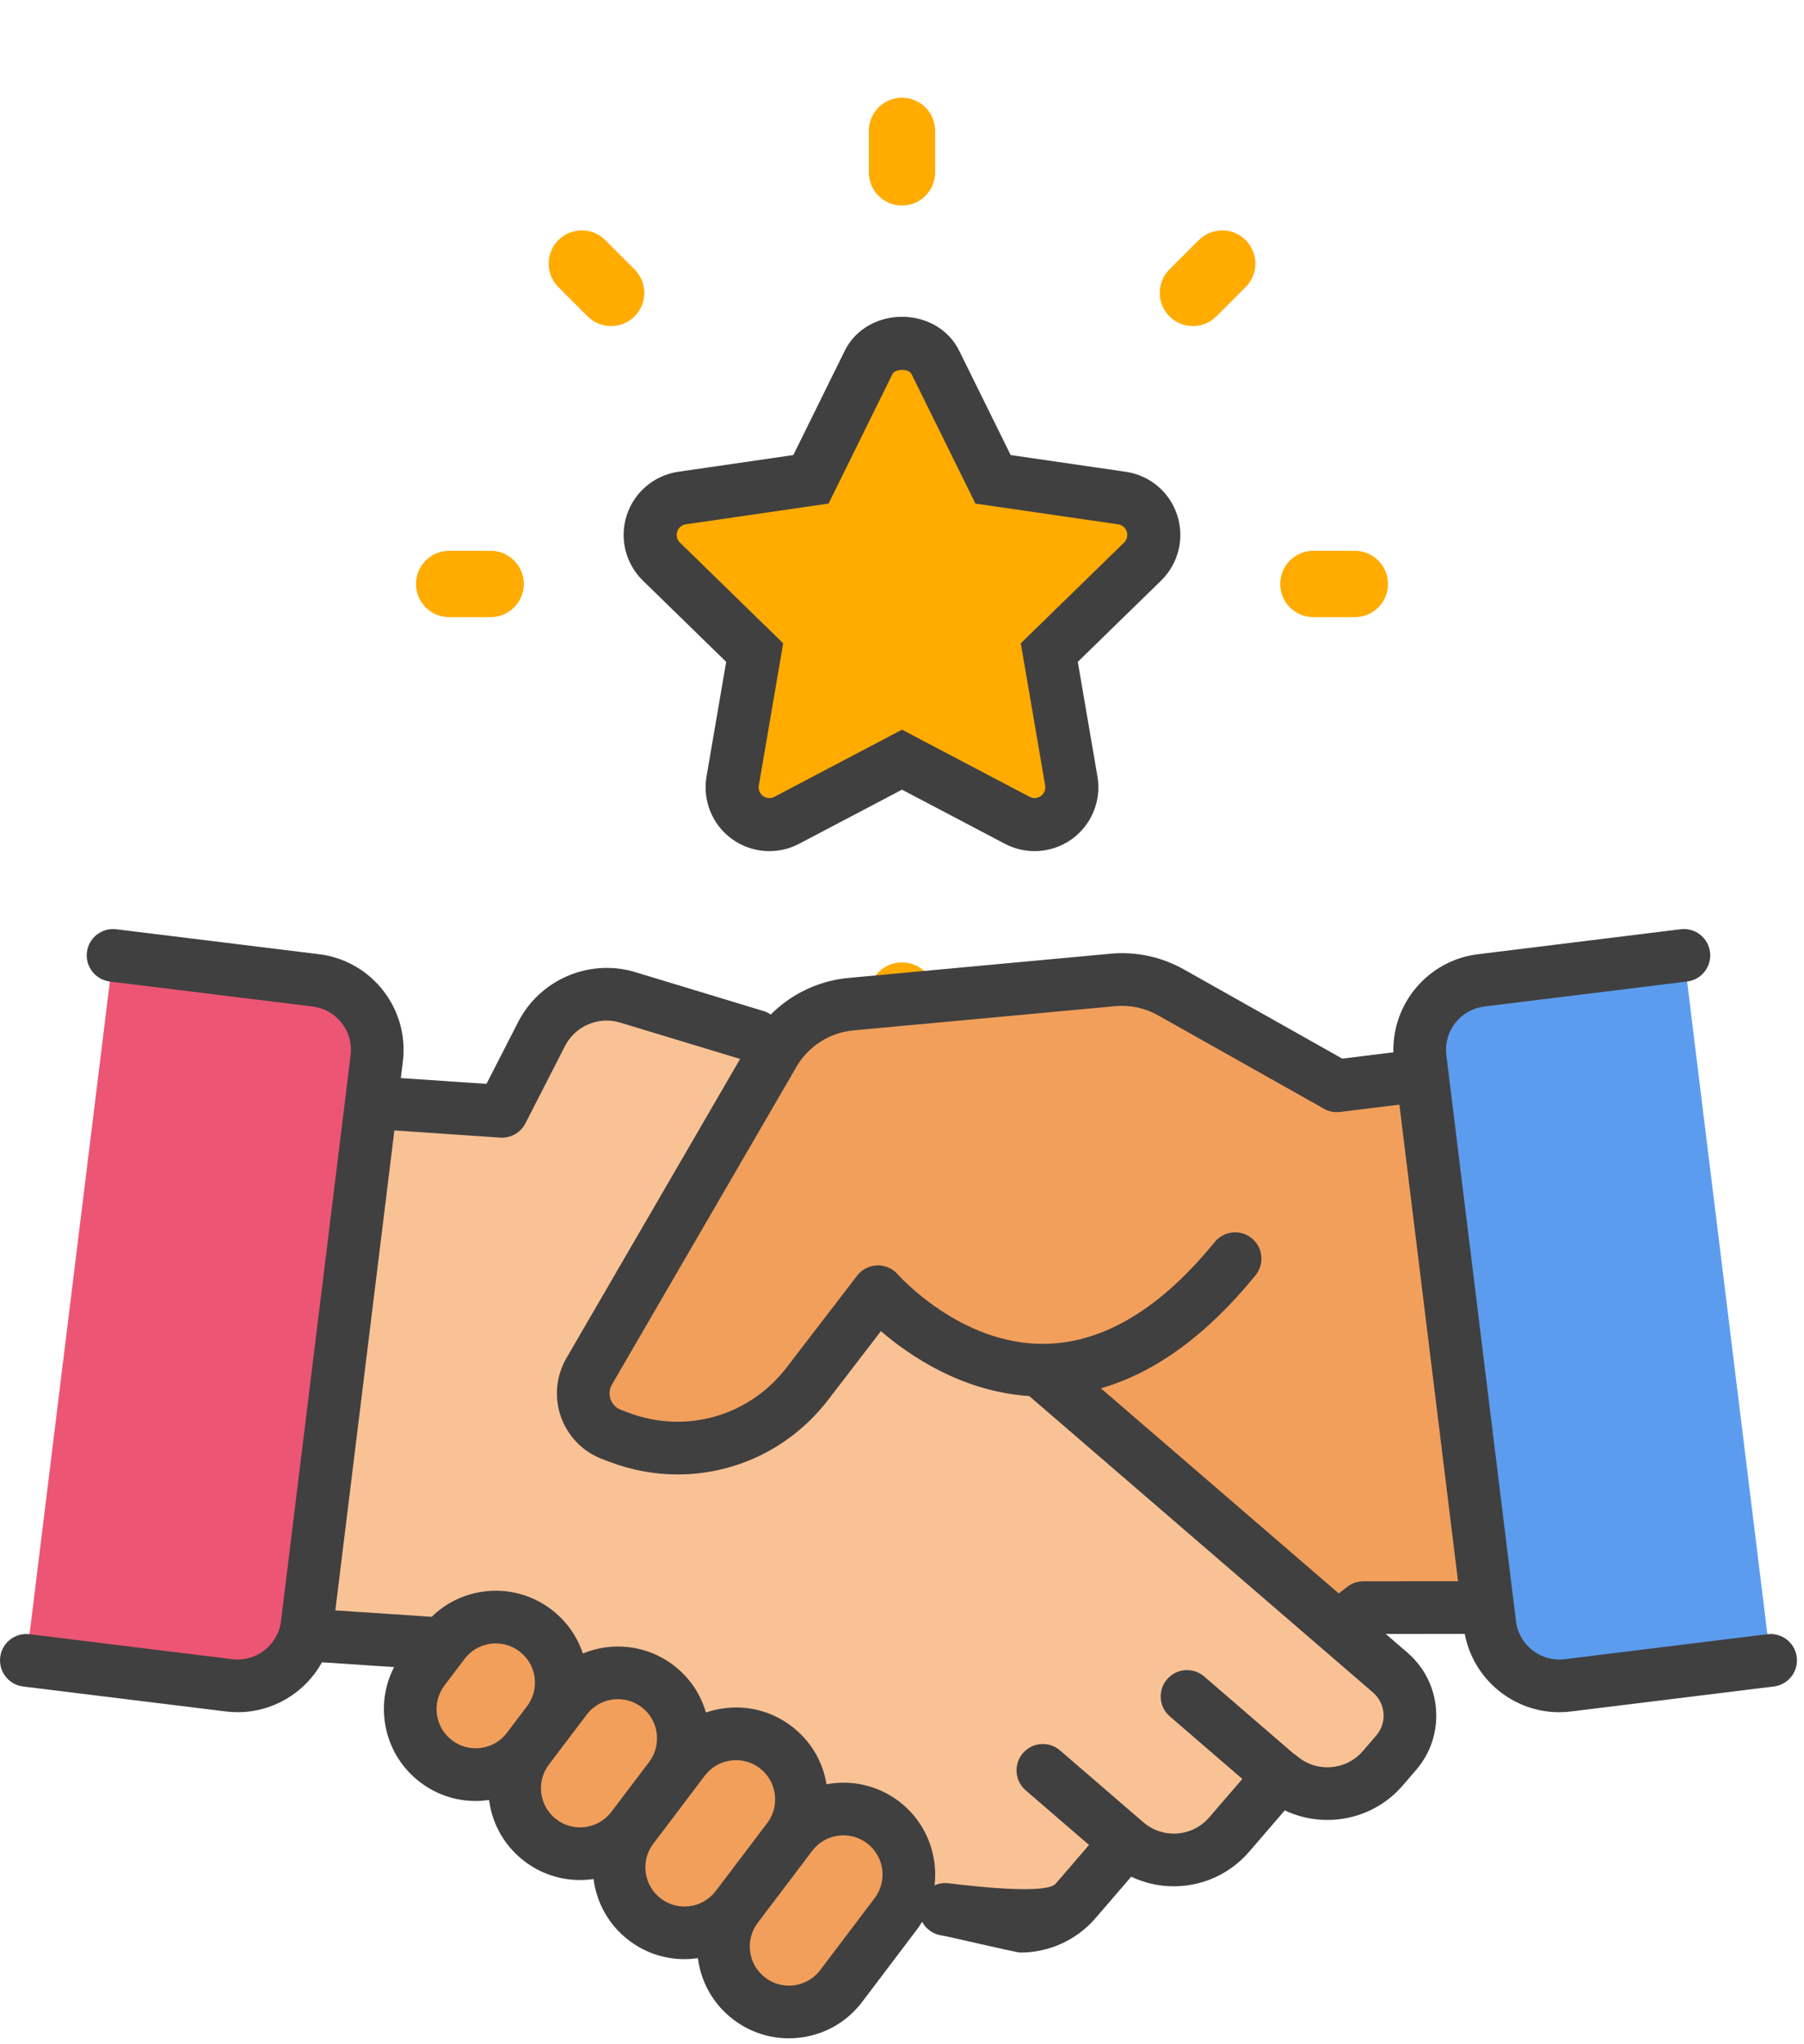 
<svg width="68" height="77" viewBox="0 0 68 77" fill="none" xmlns="http://www.w3.org/2000/svg">
<path d="M43.423 19.718C43.26 19.21 42.82 18.84 42.29 18.763L37.432 18.057L35.258 13.653C34.785 12.695 33.215 12.695 32.741 13.653L30.568 18.057L25.709 18.763C25.181 18.84 24.741 19.21 24.576 19.718C24.41 20.227 24.549 20.784 24.932 21.158L28.447 24.585L27.617 29.424C27.527 29.949 27.744 30.483 28.175 30.797C28.61 31.11 29.18 31.153 29.654 30.904L34 28.619L38.346 30.904C38.552 31.011 38.775 31.065 38.999 31.065C39.288 31.065 39.578 30.973 39.824 30.797C40.254 30.483 40.472 29.95 40.382 29.424L39.552 24.585L43.067 21.158C43.451 20.785 43.589 20.228 43.423 19.718Z" fill="#FFAB00" stroke="#404040" stroke-width="2"/>
<path d="M34 7.743C33.309 7.743 32.75 7.184 32.75 6.493V4.932C32.75 4.24 33.309 3.681 34 3.681C34.69 3.681 35.249 4.24 35.249 4.932V6.493C35.249 7.184 34.69 7.743 34 7.743Z" fill="#FFAB00"/>
<path d="M34 40.319C33.309 40.319 32.75 39.758 32.75 39.069V37.507C32.75 36.816 33.309 36.257 34 36.257C34.69 36.257 35.249 36.816 35.249 37.507V39.069C35.249 39.758 34.69 40.319 34 40.319Z" fill="#FFAB00"/>
<path d="M44.082 11.919C43.594 11.431 43.594 10.639 44.082 10.15L45.187 9.046C45.675 8.558 46.467 8.558 46.954 9.046C47.443 9.534 47.443 10.326 46.954 10.814L45.849 11.919C45.36 12.407 44.569 12.407 44.082 11.919Z" fill="#FFAB00"/>
<path d="M48.257 22C48.257 21.309 48.816 20.75 49.507 20.75H51.069C51.759 20.75 52.319 21.31 52.319 22C52.319 22.69 51.759 23.25 51.069 23.25H49.507C48.816 23.25 48.257 22.69 48.257 22Z" fill="#FFAB00"/>
<path d="M15.682 22C15.681 21.309 16.241 20.75 16.932 20.75H18.494C19.183 20.75 19.744 21.31 19.744 22C19.742 22.69 19.183 23.25 18.494 23.25H16.932C16.241 23.25 15.682 22.69 15.682 22Z" fill="#FFAB00"/>
<path d="M21.047 9.046C21.535 8.558 22.327 8.558 22.815 9.046L23.92 10.151C24.408 10.639 24.408 11.431 23.92 11.919C23.431 12.407 22.64 12.407 22.151 11.919L21.047 10.815C20.559 10.326 20.559 9.534 21.047 9.046Z" fill="#FFAB00"/>
<path d="M55.332 54.486L53.611 40.509L50.387 40.906L50.389 40.904L44.138 37.386C43.471 37.011 42.706 36.847 41.944 36.918L32.074 37.831C30.861 37.943 29.777 38.635 29.165 39.688L22.208 51.662C21.694 52.546 22.098 53.68 23.054 54.041L23.339 54.149C23.886 54.356 24.449 54.475 25.011 54.522L24.13 55.29L22.366 56.826L17.351 61.105C16.458 61.882 16.365 63.236 17.143 64.129L17.652 64.711C18.651 65.857 20.389 65.976 21.536 64.977L23.453 67.175C24.077 67.891 24.99 68.208 25.867 68.1C26.394 68.035 26.909 67.816 27.338 67.441L29.253 69.639C29.878 70.357 30.791 70.671 31.669 70.563C32.196 70.499 32.71 70.282 33.14 69.906L34.181 70.806C35.179 71.953 36.92 72.072 38.068 71.073L39.482 69.839L51.375 60.577L51.388 60.565L56.08 60.56L55.332 54.486Z" fill="#F29F5C"/>
<path d="M52.4 63.01L46.028 57.515L44.257 55.989L42.989 54.897L37.537 50.198L38.167 44.839C38.38 43.026 37.239 41.329 35.48 40.842L23.597 37.554C22.339 37.206 21.01 37.79 20.416 38.951L18.921 41.868L12.507 41.432L10.864 55.419L10.149 61.497L16.393 61.913L16.406 61.924L29.451 73.168L30.872 74.395C32.025 75.387 32.874 73.981 33.867 72.828L35.633 71.61C36.065 71.983 37.608 72.486 38.135 72.547C39.013 72.651 39.924 72.331 40.546 71.61L42.448 69.401C42.88 69.774 43.395 69.99 43.923 70.052C44.801 70.155 45.712 69.833 46.331 69.114L48.236 66.905C49.389 67.897 51.127 67.769 52.119 66.618L52.625 66.032C53.398 65.135 53.297 63.782 52.4 63.01Z" fill="#F9C295"/>
<path d="M16.72 61.899L15.965 62.897C15.142 63.983 15.355 65.532 16.442 66.355C17.529 67.178 19.077 66.964 19.9 65.877L20.656 64.879C21.479 63.792 21.265 62.244 20.178 61.421C19.092 60.598 17.543 60.812 16.72 61.899Z" fill="#F29F5C"/>
<path d="M21.323 63.997L19.9 65.877C19.077 66.964 19.291 68.512 20.378 69.335C21.465 70.158 23.013 69.944 23.836 68.857L25.259 66.978C26.082 65.891 25.868 64.343 24.782 63.52C23.695 62.697 22.146 62.911 21.323 63.997Z" fill="#F29F5C"/>
<path d="M25.776 66.296L23.836 68.858C23.013 69.944 23.227 71.493 24.313 72.316C25.4 73.139 26.948 72.925 27.771 71.838L29.711 69.277C30.534 68.19 30.32 66.641 29.234 65.818C28.147 64.995 26.599 65.209 25.776 66.296Z" fill="#F29F5C"/>
<path d="M29.824 69.128L27.771 71.838C26.948 72.925 27.162 74.473 28.249 75.296C29.336 76.119 30.884 75.905 31.707 74.819L33.759 72.109C34.582 71.022 34.369 69.474 33.282 68.65C32.195 67.827 30.647 68.041 29.824 69.128Z" fill="#F29F5C"/>
<path d="M50.39 40.904L44.139 37.386C43.472 37.011 42.707 36.847 41.945 36.918L32.075 37.831C30.862 37.943 29.778 38.635 29.166 39.688L22.209 51.662C21.695 52.546 22.099 53.68 23.055 54.041L23.34 54.149C25.89 55.112 28.769 54.292 30.43 52.131L33.095 48.662C33.095 48.662 39.502 56.081 46.556 47.417" fill="#F29F5C"/>
<path d="M63.472 35.992L66.741 62.55L59.096 63.491C57.651 63.669 56.336 62.642 56.158 61.197L53.533 39.871C53.355 38.426 54.382 37.111 55.827 36.933L63.472 35.992Z" fill="#5C9CEE"/>
<path d="M4.262 35.992L0.992 62.551L8.637 63.492C10.082 63.669 11.398 62.642 11.575 61.198L14.201 39.872C14.378 38.427 13.351 37.111 11.906 36.934L4.262 35.992Z" fill="#ED5575"/>
<path d="M33.881 67.859C33.073 67.248 32.081 67.046 31.156 67.218C31.01 66.341 30.544 65.566 29.832 65.028C29.095 64.469 28.186 64.232 27.27 64.358C27.043 64.389 26.822 64.442 26.61 64.515C26.41 63.827 25.995 63.194 25.38 62.729C24.368 61.962 23.067 61.84 21.97 62.291C21.751 61.633 21.341 61.057 20.777 60.63C20.04 60.072 19.13 59.834 18.214 59.96C17.472 60.063 16.798 60.395 16.272 60.91L12.64 60.668L14.866 42.586L18.855 42.857C18.877 42.859 18.9 42.859 18.922 42.859C19.292 42.859 19.634 42.653 19.805 42.32L21.299 39.403C21.678 38.665 22.533 38.289 23.333 38.511L28.223 39.992C28.75 40.138 29.297 39.828 29.443 39.3C29.589 38.772 29.28 38.226 28.752 38.08L23.862 36.598C22.161 36.127 20.34 36.926 19.534 38.498L18.337 40.833L15.109 40.614L15.185 39.992C15.43 38.007 14.014 36.193 12.028 35.948L4.383 35.008C3.838 34.941 3.344 35.327 3.277 35.871C3.21 36.415 3.597 36.91 4.141 36.977L11.785 37.918C12.221 37.972 12.61 38.192 12.88 38.538C13.15 38.884 13.27 39.315 13.216 39.75L10.591 61.076C10.48 61.975 9.658 62.617 8.758 62.507L1.113 61.565C0.569 61.499 0.074 61.885 0.008 62.429C-0.059 62.973 0.327 63.468 0.871 63.535L8.516 64.476C8.666 64.494 8.815 64.503 8.962 64.503C10.302 64.503 11.511 63.759 12.137 62.624L14.854 62.804C14.53 63.433 14.405 64.145 14.504 64.86C14.63 65.776 15.106 66.587 15.842 67.145C16.45 67.606 17.175 67.848 17.925 67.848C18.084 67.848 18.244 67.837 18.405 67.815C18.416 67.813 18.426 67.811 18.436 67.81C18.437 67.82 18.438 67.83 18.439 67.841C18.566 68.756 19.041 69.568 19.778 70.126C20.402 70.598 21.135 70.826 21.863 70.826C22.034 70.826 22.204 70.812 22.373 70.788C22.487 71.678 22.944 72.523 23.714 73.106C24.337 73.579 25.071 73.807 25.799 73.807C25.969 73.807 26.139 73.793 26.307 73.769C26.308 73.779 26.309 73.791 26.311 73.802C26.437 74.717 26.913 75.529 27.649 76.087C28.257 76.547 28.982 76.789 29.732 76.789C29.891 76.789 30.052 76.778 30.212 76.756C31.128 76.63 31.939 76.154 32.498 75.418L34.55 72.707C35.702 71.186 35.402 69.011 33.881 67.859ZM18.134 65.849C17.744 65.903 17.355 65.802 17.041 65.564C16.726 65.326 16.524 64.979 16.47 64.589C16.416 64.198 16.517 63.81 16.755 63.495L17.511 62.497C17.749 62.183 18.095 61.98 18.486 61.926C18.877 61.873 19.265 61.974 19.579 62.212C19.893 62.45 20.096 62.796 20.15 63.187C20.204 63.577 20.103 63.965 19.865 64.28L19.109 65.278C18.871 65.592 18.525 65.795 18.134 65.849ZM20.976 68.544C20.662 68.306 20.459 67.96 20.405 67.569C20.351 67.179 20.453 66.79 20.691 66.476L21.447 65.478L22.114 64.597C22.404 64.214 22.846 64.012 23.293 64.012C23.603 64.012 23.916 64.109 24.182 64.311C24.831 64.802 24.959 65.73 24.468 66.379L23.044 68.259C22.553 68.907 21.625 69.036 20.976 68.544ZM24.912 71.525C24.598 71.287 24.395 70.94 24.341 70.55C24.287 70.159 24.388 69.771 24.626 69.457L26.05 67.577L26.566 66.895C26.804 66.581 27.151 66.378 27.541 66.324C27.932 66.27 28.32 66.371 28.634 66.609C29.283 67.101 29.411 68.028 28.921 68.677L26.98 71.239C26.489 71.888 25.561 72.016 24.912 71.525ZM32.968 71.51L30.916 74.22C30.678 74.534 30.331 74.737 29.941 74.791C29.55 74.845 29.162 74.743 28.848 74.505C28.533 74.267 28.331 73.921 28.276 73.53C28.223 73.14 28.324 72.752 28.562 72.437L30.502 69.876L30.615 69.727C30.853 69.413 31.199 69.21 31.59 69.156C31.98 69.102 32.368 69.204 32.683 69.442C33.331 69.933 33.46 70.861 32.968 71.51Z" fill="#404040"/>
<path d="M67.727 62.429C67.66 61.885 67.165 61.499 66.621 61.565L58.976 62.507C58.075 62.617 57.255 61.975 57.144 61.076L57.066 60.439L57.047 60.292L54.519 39.75C54.465 39.315 54.584 38.884 54.855 38.538C55.125 38.192 55.514 37.972 55.949 37.918L63.594 36.977C64.138 36.91 64.525 36.415 64.458 35.871C64.391 35.327 63.896 34.941 63.352 35.007L55.707 35.949C53.838 36.179 52.474 37.798 52.523 39.643L50.596 39.881L44.626 36.521C43.78 36.045 42.822 35.84 41.854 35.929L41.848 35.93L40.051 36.096C39.506 36.147 39.104 36.63 39.155 37.176C39.205 37.721 39.688 38.122 40.234 38.072L42.036 37.905C42.6 37.853 43.159 37.973 43.652 38.25L49.842 41.733C50.035 41.861 50.271 41.92 50.51 41.891L52.749 41.615L54.391 54.956L54.959 59.569L51.388 59.572C51.149 59.572 50.919 59.658 50.74 59.814L50.463 60.029L41.497 52.301C43.546 51.712 45.499 50.287 47.325 48.044C47.671 47.619 47.608 46.994 47.183 46.648C46.758 46.302 46.133 46.366 45.787 46.791C43.745 49.298 41.599 50.588 39.407 50.626C36.214 50.686 33.868 48.038 33.846 48.014C33.651 47.788 33.365 47.663 33.067 47.67C32.769 47.679 32.49 47.821 32.309 48.058L29.643 51.526C28.239 53.354 25.847 54.035 23.69 53.221L23.406 53.113C23.156 53.018 23.054 52.823 23.015 52.715C22.977 52.607 22.933 52.391 23.067 52.16L30.023 40.187C30.473 39.412 31.274 38.901 32.166 38.818L41.133 37.989C41.678 37.938 42.08 37.455 42.029 36.91C41.979 36.364 41.495 35.963 40.95 36.013L31.983 36.842C30.453 36.984 29.079 37.861 28.307 39.19L21.351 51.163C20.959 51.838 20.884 52.645 21.146 53.38C21.407 54.115 21.975 54.694 22.704 54.969L22.989 55.077C23.828 55.394 24.693 55.547 25.546 55.547C27.723 55.547 29.822 54.55 31.217 52.736L33.205 50.148C34.271 51.066 36.259 52.426 38.796 52.593L51.754 63.761C51.987 63.962 52.128 64.241 52.151 64.548C52.173 64.854 52.075 65.152 51.875 65.384L51.37 65.97C50.736 66.705 49.62 66.786 48.884 66.152C48.843 66.117 48.8 66.086 48.755 66.059L45.391 63.158C44.976 62.801 44.35 62.847 43.992 63.262C43.634 63.677 43.68 64.304 44.095 64.661L46.829 67.018L45.582 68.465C45.199 68.91 44.622 69.134 44.04 69.066C43.692 69.025 43.366 68.881 43.097 68.649C43.092 68.645 43.087 68.642 43.083 68.638L39.957 65.943C39.542 65.585 38.916 65.631 38.558 66.046C38.2 66.461 38.246 67.088 38.661 67.446L41.05 69.505L39.795 70.962C39.412 71.406 36.332 71.015 35.75 70.947C35.206 70.882 34.713 71.272 34.649 71.816C34.585 72.361 34.974 72.854 35.519 72.918C35.666 72.935 38.314 73.559 38.46 73.559C39.544 73.559 40.581 73.09 41.299 72.257L42.64 70.7C43.006 70.874 43.4 70.989 43.808 71.037C45.047 71.182 46.271 70.705 47.085 69.761L48.428 68.202C49.913 68.907 51.748 68.569 52.873 67.266L53.378 66.68C53.925 66.045 54.192 65.236 54.13 64.4C54.068 63.565 53.684 62.804 53.05 62.258L52.235 61.556L55.212 61.553C55.537 63.268 57.046 64.504 58.773 64.504C58.92 64.504 59.069 64.495 59.218 64.476L66.863 63.535C67.407 63.468 67.794 62.973 67.727 62.429Z" fill="#404040"/>
</svg>
